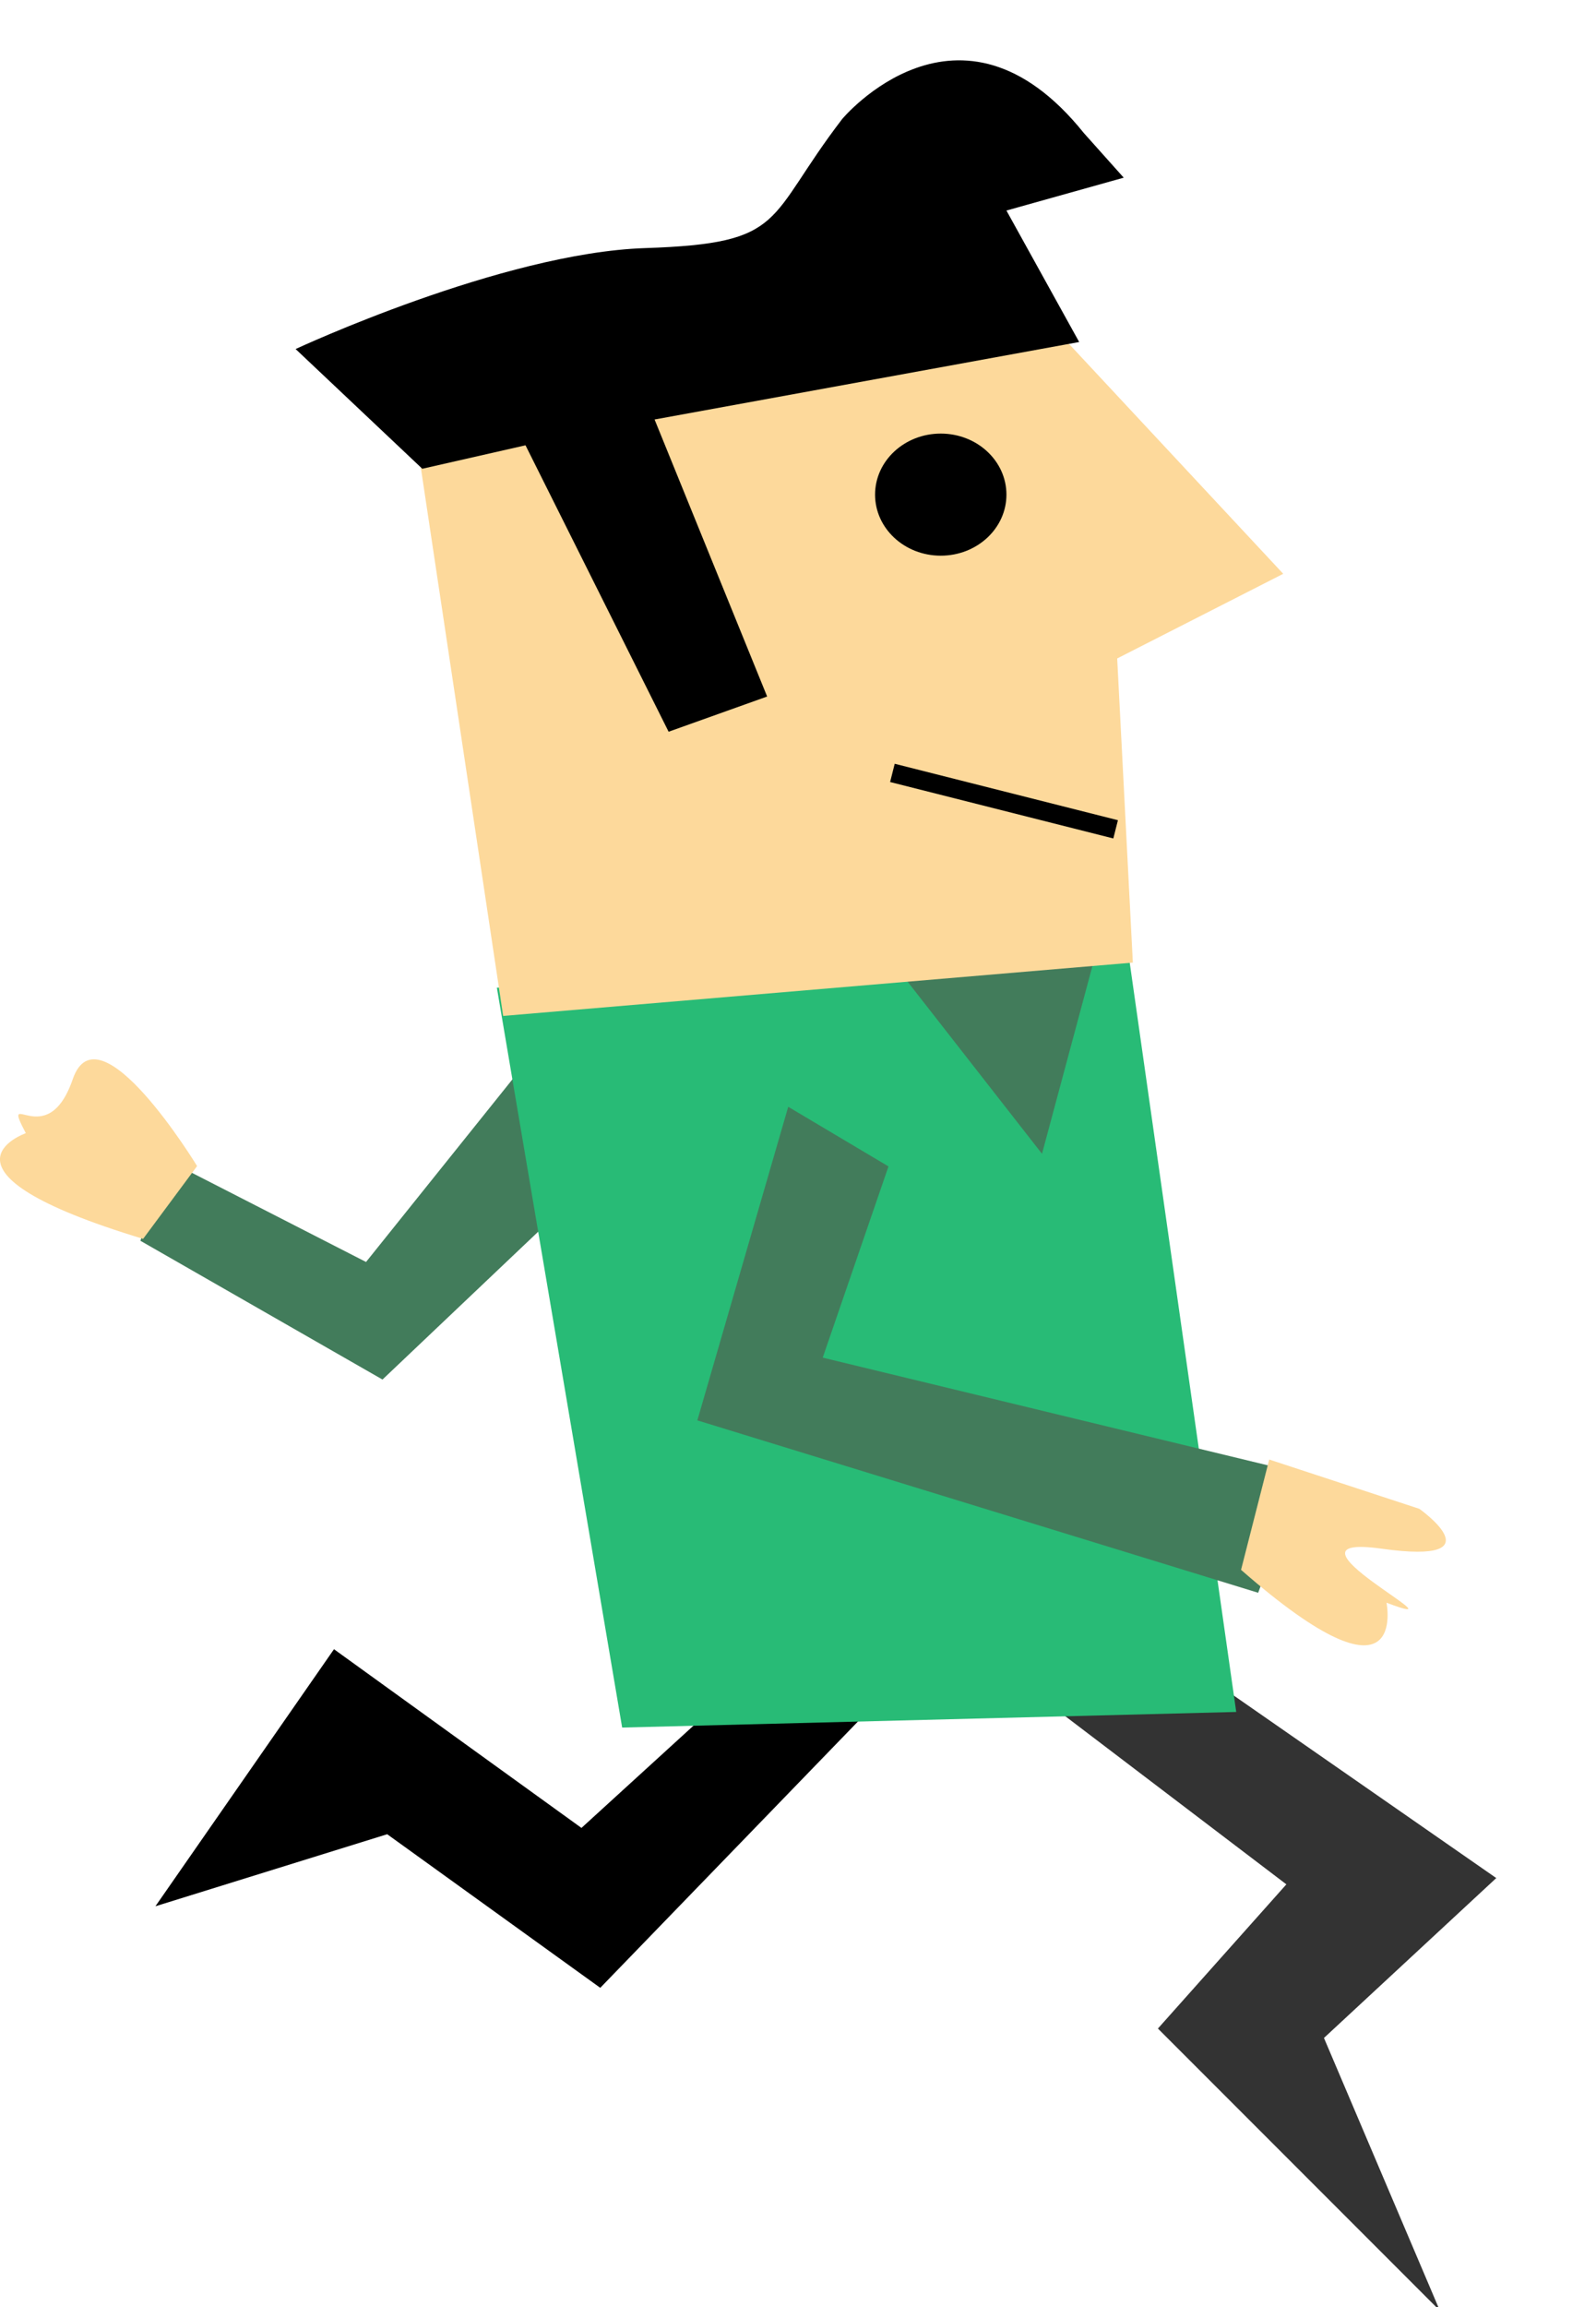 <?xml version="1.0" encoding="UTF-8" standalone="no"?>
<!-- Created with Inkscape (http://www.inkscape.org/) -->

<svg
   xmlns:dc="http://purl.org/dc/elements/1.1/"
   xmlns:cc="http://creativecommons.org/ns#"
   xmlns:rdf="http://www.w3.org/1999/02/22-rdf-syntax-ns#"
   xmlns:svg="http://www.w3.org/2000/svg"
   xmlns="http://www.w3.org/2000/svg"
   xmlns:sodipodi="http://sodipodi.sourceforge.net/DTD/sodipodi-0.dtd"
   xmlns:inkscape="http://www.inkscape.org/namespaces/inkscape"
   width="45mm"
   height="65mm"
   viewBox="0 0 45 65"
   version="1.1"
   id="svg901"
   inkscape:version="0.92.4 (f8dce91, 2019-08-02)"
   sodipodi:docname="runner.svg">
  <defs
     id="defs895" />
  <sodipodi:namedview
     id="base"
     pagecolor="#ffffff"
     bordercolor="#666666"
     borderopacity="1.0"
     inkscape:pageopacity="0.0"
     inkscape:pageshadow="2"
     inkscape:zoom="1.6608723"
     inkscape:cx="188.45597"
     inkscape:cy="123.53701"
     inkscape:document-units="mm"
     inkscape:current-layer="layer1"
     showgrid="false"
     fit-margin-top="0"
     fit-margin-left="0"
     fit-margin-right="0"
     fit-margin-bottom="0"
     inkscape:pagecheckerboard="true"
     inkscape:window-width="1920"
     inkscape:window-height="1052"
     inkscape:window-x="0"
     inkscape:window-y="0"
     inkscape:window-maximized="1" />
  <g
     inkscape:label="Layer 1"
     inkscape:groupmode="layer"
     id="layer1"
     transform="translate(-36.858,-99.864)">
    <polygon
       style="fill:#427c5b;fill-opacity:1"
       id="polygon2911"
       points="173.72,124.62 176.22,133.37 150.47,148.12 130.97,129.62 133.97,112.87 152.22,135.62 "
       transform="matrix(-0.265,0,0,0.265,87.517,99.48)" />
    <path
       style="fill:#fdd99b;stroke-width:0.265"
       inkscape:connector-curvature="0"
       id="path2921"
       d="m 42.415,132.717 c 0,0 -2.778,-4.564 -3.506,-2.447 -0.728,2.117 -2.051,0.132 -1.323,1.521 0,0 -3.043,1.058 3.307,2.977 z" />
    <polygon
       style="fill:#333333"
       id="polygon2923"
       points="63.633,179.12 31.966,201.12 50.299,218.12 37.966,247.12 67.966,217.12 54.299,201.79 79.299,182.79 "
       transform="matrix(-0.265,0,0,0.265,87.517,99.48)" />
    <polygon
       id="polygon2925"
       points="96.633,181.12 127.3,212.79 149.97,196.46 174.63,204.12 155.63,176.79 129.3,195.79 110.3,178.46 "
       transform="matrix(-0.265,0,0,0.265,87.517,99.48)" />
    <polygon
       style="fill:#28bb76;fill-opacity:1"
       id="polygon2927"
       points="138.3,106.46 71.299,101.46 59.633,183.46 124.97,185.12 "
       transform="matrix(-0.265,0,0,0.265,87.517,99.48)" />
    <polygon
       style="fill:#427c5b;fill-opacity:1"
       id="polygon2929"
       points="96.966,102.79 80.299,124.12 74.299,101.79 "
       transform="matrix(-0.265,0,0,0.265,87.517,99.48)" />
    <polygon
       style="fill:#427c5b;fill-opacity:1"
       id="polygon2931"
       points="57.299,170.79 52.633,158.12 103.63,145.79 96.633,125.46 107.3,119.12 116.97,152.46 "
       transform="matrix(-0.265,0,0,0.265,87.517,99.48)" />
    <polygon
       style="fill:#fdd99b"
       id="polygon2933"
       points="72.299,71.455 70.633,103.79 137.63,109.46 147.3,45.122 82.299,32.788 54.633,62.455 "
       transform="matrix(-0.265,0,0,0.265,87.517,99.48)" />
    <path
       style="fill:#fdd99b;stroke-width:0.265"
       inkscape:connector-curvature="0"
       id="path2935"
       d="m 72.644,140.985 4.233,1.389 c 0,0 2.249,1.587 -1.058,1.124 -3.307,-0.463 2.58,2.447 0.132,1.521 0,0 0.661,3.241 -4.101,-0.926 z" />
    <path
       inkscape:connector-curvature="0"
       id="path2937"
       d="m 58.488,119.488 -2.778,0.992 -4.035,-8.07 -2.91,0.661 -3.572,-3.373 c 0,0 5.821,-2.712 9.856,-2.844 4.035,-0.132 3.373,-0.794 5.556,-3.638 0,0 3.307,-3.969 6.813,0.397 l 1.124,1.257 -3.307,0.926 2.051,3.704 -11.972,2.183 z"
       style="stroke-width:0.265" />
    <g
       id="g2941"
       transform="matrix(-0.265,0,0,0.265,87.517,99.48)">
	<polygon
   id="polygon2943"
   points="72.221,88.652 95.971,82.652 96.461,84.592 72.711,90.592 " />

</g>
    <ellipse
       id="ellipse2949"
       rx="1.852"
       ry="1.72"
       cy="113.8"
       cx="-63.383"
       style="stroke-width:0.265"
       transform="scale(-1,1)" />
  </g>
</svg>
